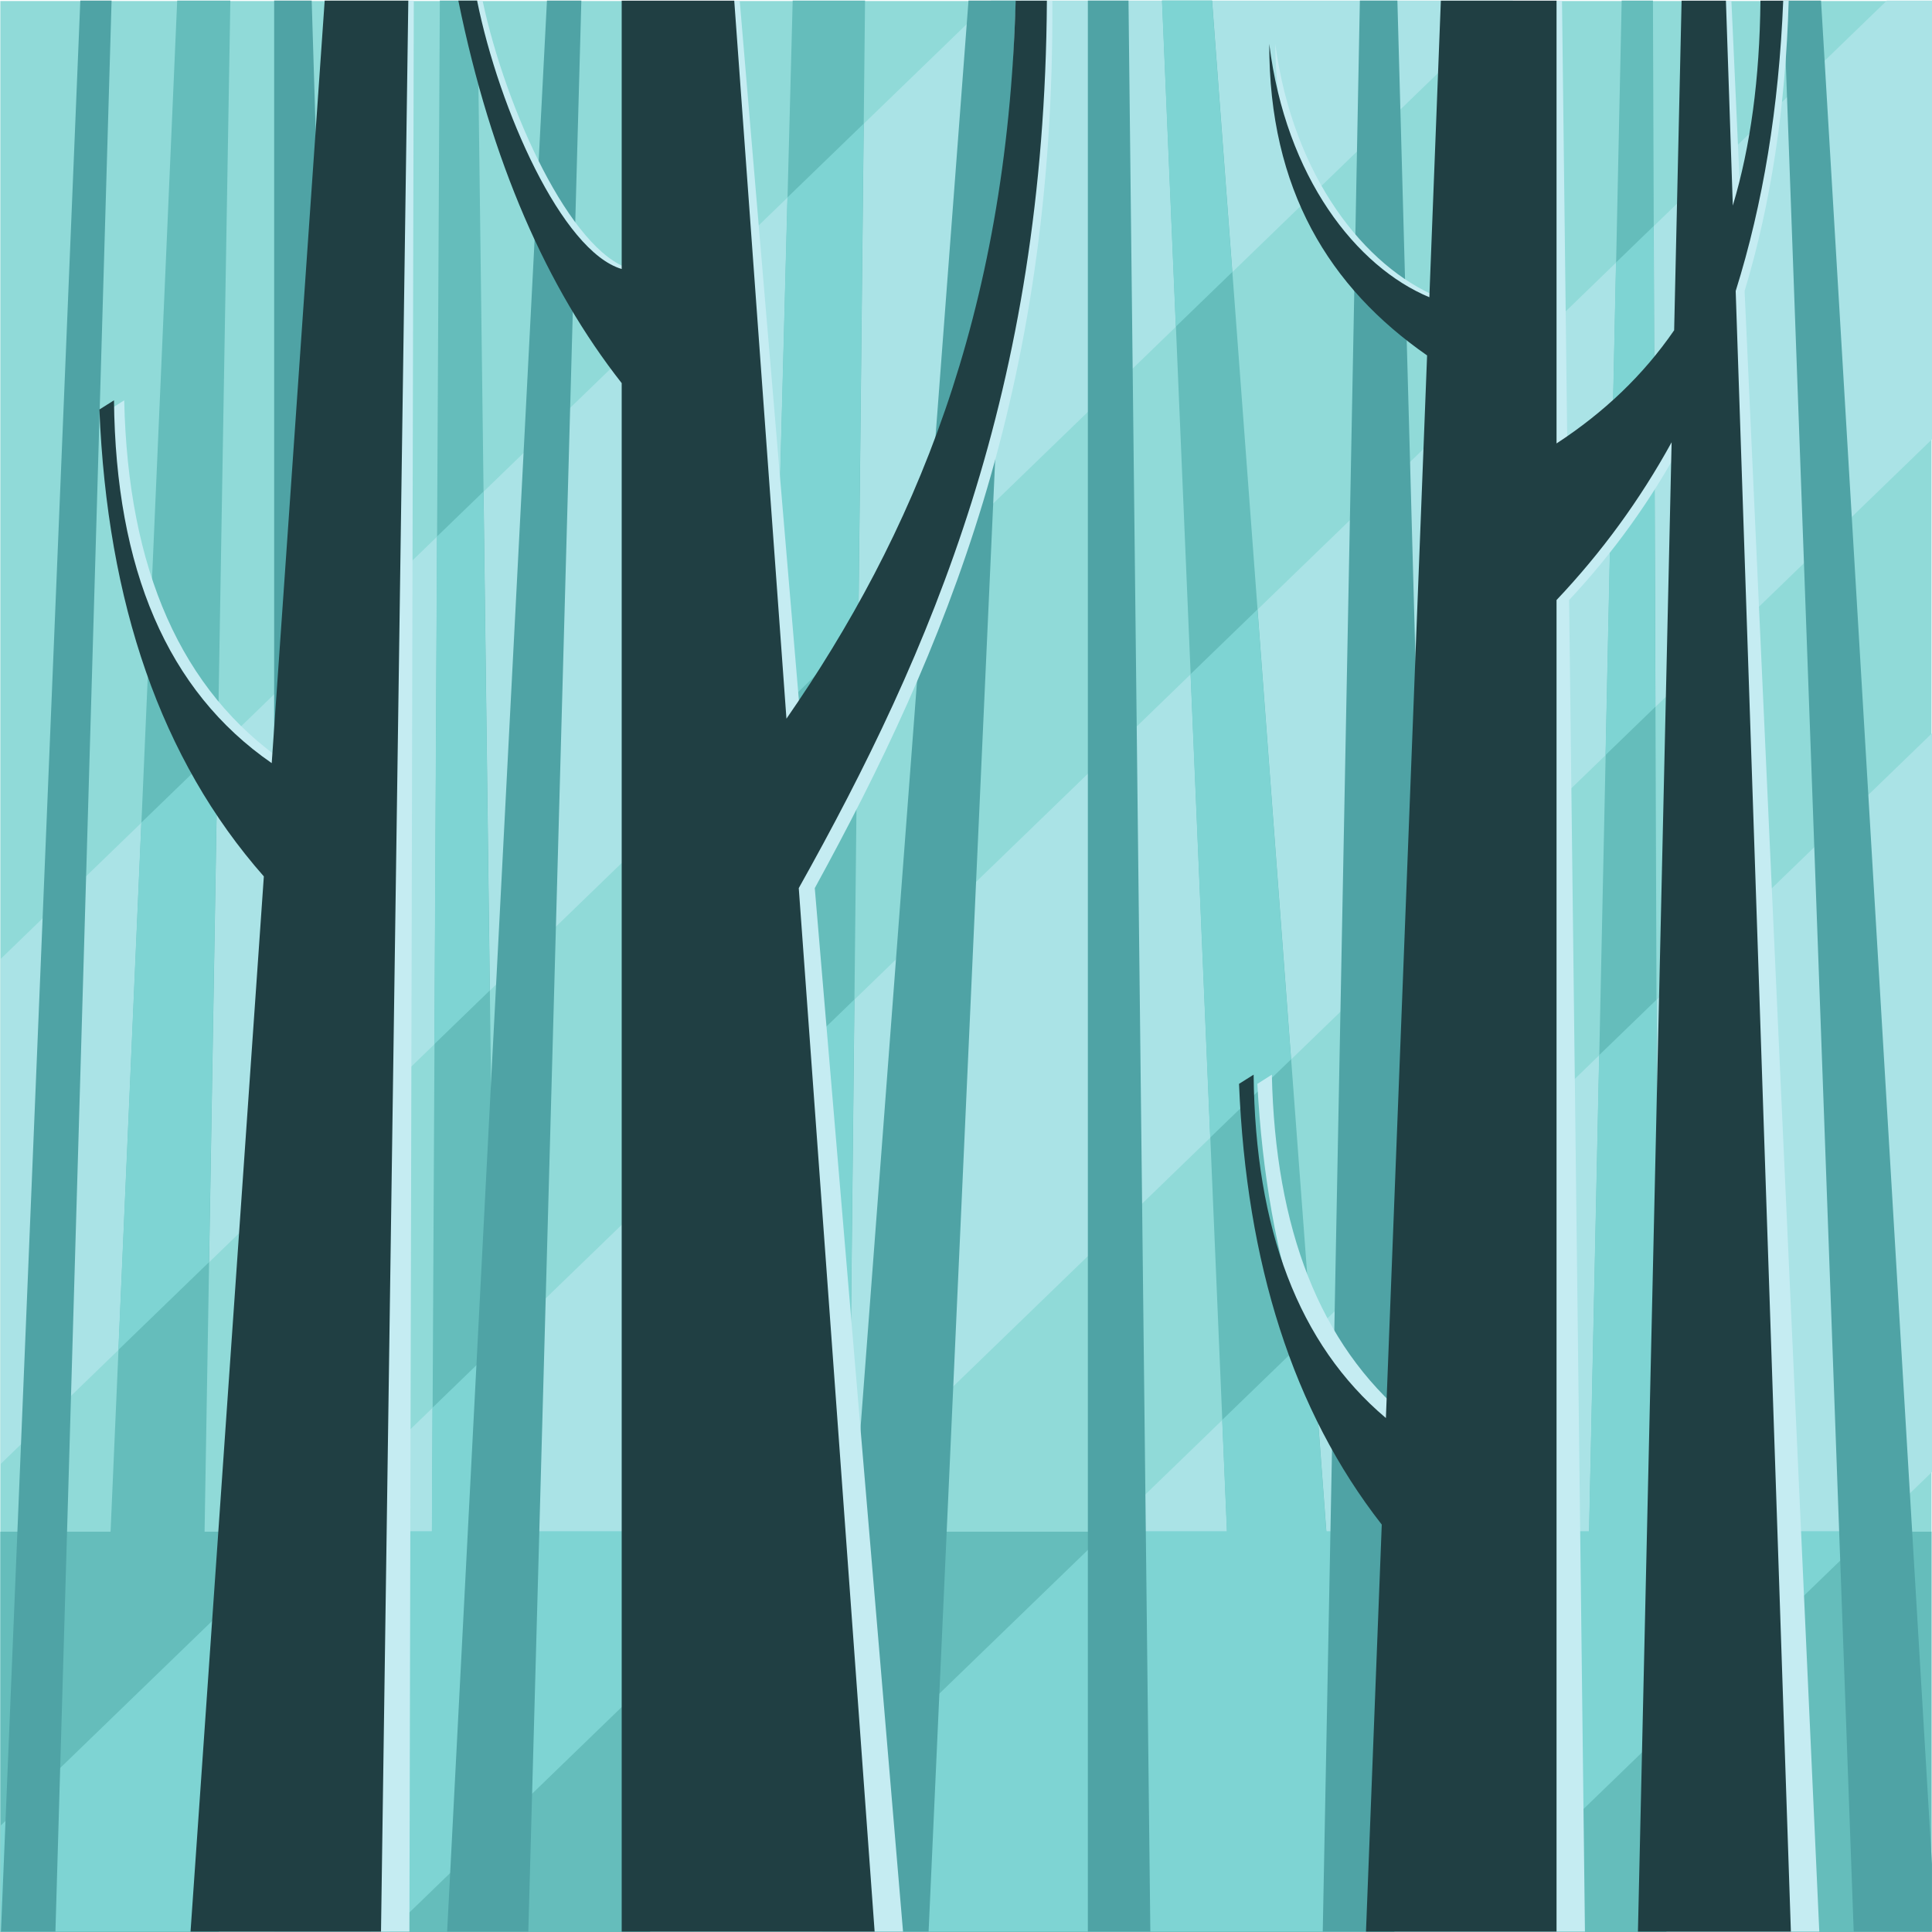 <?xml version="1.0" encoding="UTF-8" standalone="no"?>
<!-- Created with Inkscape (http://www.inkscape.org/) -->

<svg
   version="1.1"
   id="svg1"
   width="880"
   height="880"
   viewBox="0 0 880 880"
   sodipodi:docname="forest-trees.svg"
   inkscape:version="1.3.2 (091e20e, 2023-11-25, custom)"
   xmlns:inkscape="http://www.inkscape.org/namespaces/inkscape"
   xmlns:sodipodi="http://sodipodi.sourceforge.net/DTD/sodipodi-0.dtd"
   xmlns="http://www.w3.org/2000/svg"
   xmlns:svg="http://www.w3.org/2000/svg">
  <defs
     id="defs1">
    <clipPath
       clipPathUnits="userSpaceOnUse"
       id="clipPath9">
      <path
         d="M 0,660 H 660 V 0 H 0 Z"
         transform="translate(-215.798,-529.117)"
         id="path9" />
    </clipPath>
    <clipPath
       clipPathUnits="userSpaceOnUse"
       id="clipPath11">
      <path
         d="M 0,660 H 660 V 0 H 0 Z"
         transform="translate(-212.378,-529.117)"
         id="path11" />
    </clipPath>
  </defs>
  <sodipodi:namedview
     id="namedview1"
     pagecolor="#ffffff"
     bordercolor="#000000"
     borderopacity="0.25"
     inkscape:showpageshadow="2"
     inkscape:pageopacity="0.0"
     inkscape:pagecheckerboard="0"
     inkscape:deskcolor="#d1d1d1"
     inkscape:zoom="0.67272727"
     inkscape:cx="439.25676"
     inkscape:cy="440"
     inkscape:window-width="1440"
     inkscape:window-height="830"
     inkscape:window-x="-6"
     inkscape:window-y="-6"
     inkscape:window-maximized="1"
     inkscape:current-layer="g1">
    <inkscape:page
       x="0"
       y="0"
       inkscape:label="1"
       id="page1"
       width="880"
       height="880"
       margin="0 0 0.251 0.154"
       bleed="0" />
  </sodipodi:namedview>
  <g
     id="g1"
     inkscape:groupmode="layer"
     inkscape:label="1">
    <g
       id="group-MC0">
      <path
         id="path2"
         d="M 0.115,0 H 660 V 659.812 H 0.115 Z"
         style="fill:#90dad8;fill-opacity:1;fill-rule:nonzero;stroke:none"
         transform="matrix(1.333,0,0,-1.333,0,880)" />
      <path
         id="path3"
         d="m 0,0 -644.468,-623.626 v -36.186 h 132.955 L 15.416,-149.923 V 0 Z M -306.095,0 -644.468,-327.429 V -499.995 L -127.761,0 Z m -101.612,-659.812 h 260.847 l 162.276,157.028 v 252.413 z"
         style="fill:#aae3e6;fill-opacity:1;fill-rule:nonzero;stroke:none"
         transform="matrix(1.333,0,0,-1.333,859.445,0.251)" />
      <path
         id="path4"
         d="M 0.115,0 H 660 V 136.784 H 0.115 Z"
         style="fill:#65bdbb;fill-opacity:1;fill-rule:nonzero;stroke:none"
         transform="matrix(1.333,0,0,-1.333,0,880)" />
      <path
         id="path5"
         d="M 0,0 -11.753,-552.964 12.818,-597.835 10.682,0 Z m -157.048,0 23.502,-554.034 38.462,-47.006 L -139.955,0 Z m -126.218,0 -14.806,-565.784 33.119,-38.462 L -258.542,0 Z m -120.573,0 -3.204,-624.544 23.504,28.846 v 4.272 L -391.018,0 Z m -89.741,0 -23.504,-540.146 32.051,-30.98 L -475.418,0 Z"
         style="fill:#65bdbb;fill-opacity:1;fill-rule:nonzero;stroke:none"
         transform="matrix(1.333,0,0,-1.333,738.654,0.251)" />
      <path
         id="path6"
         d="M 0,0 4.726,-111.428 24.017,-92.761 17.093,0 Z m -127.977,-67.274 -4.634,-177.051 28.82,27.89 1.851,174.355 z m 283.123,-22.231 -3.578,-168.302 17.025,16.475 -0.587,164.272 z m -402.876,-93.649 -0.89,-173.427 18.927,18.314 -2.155,170.481 z m 257.495,-47.03 6.716,-158.341 27.622,26.729 -11.477,153.734 z m -358.519,-50.728 -7.84,-180.152 30.967,29.965 2.954,175.424 z m 212.824,-90.255 -3.974,-151.859 h -87.452 l -0.792,62.625 -21.11,-20.426 -0.216,-42.199 h -43.392 l -34.878,-33.749 -7.539,-7.296 -61.544,-59.555 v -36.186 h 132.955 l 123.516,119.523 33.474,32.39 1.766,166.551 z m 285.317,10.802 -3.456,-162.661 H 56.138 l -5.042,67.548 -30.521,-29.535 1.613,-38.013 H -18.71 l -141.356,-136.786 h 260.847 l 67.341,65.165 1.729,1.672 72.286,69.949 H 169.6 l -0.648,181.59 z"
         style="fill:#7ed4d3;fill-opacity:1;fill-rule:nonzero;stroke:none"
         transform="matrix(1.333,0,0,-1.333,529.256,0.251)" />
      <path
         id="path7"
         d="m 0,0 23.983,-659.812 h 26.743 v 23.047 L 12.821,0 Z m -144.759,0 -12.683,-659.812 h 43.622 L -131.938,0 Z m -92.946,0 v -659.812 h 21.349 L -223.816,0 Z m -40.78,0 -49.914,-659.812 h 36.276 L -262.279,0 Z m -144.045,0 -34.108,-659.812 h 27.739 L -410.779,0 Z m -93.215,0 v -654.458 -5.354 h 33.072 L -502.924,0 Z m -66.237,0 -27.114,-659.812 h 18.611 L -571.298,0 Z"
         style="fill:#4fa3a5;fill-opacity:1;fill-rule:nonzero;stroke:none"
         transform="matrix(1.333,0,0,-1.333,812.365,0.251)" />
      <path
         id="path8"
         d="m 0,0 c -25.911,32.495 -45.432,75.408 -57.369,130.695 h 6.41 C -42.99,93.427 -20.924,45.059 -0.463,38.996 l -1.09,91.699 H 36.908 L 57.661,-114.66 c 42.4,62.317 73.714,137.136 75.403,245.355 h 10.674 C 144.517,-2.523 106.972,-91.504 62.558,-172.553 L 92.845,-530.654 H 6.304 Z m -120.275,-168.553 c -35.7,39.983 -54.617,93.522 -58.083,159.54 1.649,1.046 3.298,2.092 4.948,3.138 1.262,-57.551 19.303,-99.266 55.364,-123.971 l 15.006,260.541 h 28.578 l -1.497,-661.349 h -65.169 z M 278.354,130.695 275.63,29.351 c -24.998,10.375 -49.528,40.882 -55.734,86.565 0.496,-49.817 21.506,-83.211 55.2,-106.45 l -9.764,-363.093 c -30.223,25.243 -45.438,64.65 -46.592,117.329 -1.648,-1.045 -3.299,-2.092 -4.949,-3.138 3.217,-61.216 19.715,-111.703 50.563,-150.6 l -3.783,-140.618 h 65.171 l -5.424,456.535 c 15.196,16.265 28.089,34.2 38.683,53.913 l -5.48,-510.448 H 405.87 L 380.279,31.477 c 8.989,29.767 14.017,62.752 15.066,99.218 h -7.782 c 0.049,-26.667 -2.796,-49.854 -8.611,-70.026 l -3.188,70.026 H 360.621 L 359.411,18.063 C 349.082,2.792 335.863,-9.957 319.682,-20.611 l -1.798,151.306 z"
         style="fill:#c5ecf2;fill-opacity:1;fill-rule:evenodd;stroke:none"
         transform="matrix(1.333,0,0,-1.333,287.731,174.51)"
         clip-path="url(#clipPath9)" />
      <path
         id="path10"
         d="m 0,0 c -25.524,32.495 -44.536,75.408 -55.816,130.695 h 6.41 C -41.88,93.427 -20.39,45.059 0,38.996 v 91.699 H 38.46 L 56.298,-114.66 C 99.44,-52.343 131.64,22.476 134.617,130.695 H 145.29 C 144.487,-2.523 105.886,-91.504 60.507,-172.553 L 86.541,-530.654 H 0 Z m -122.277,-168.553 c -35.225,39.983 -53.506,93.522 -56.188,159.54 1.661,1.046 3.323,2.092 4.985,3.138 0.578,-57.551 18.124,-99.266 53.893,-123.971 l 18.1,260.541 h 28.577 l -9.353,-661.349 h -65.17 z M 279.909,130.695 275.978,29.351 C 251.104,39.726 226.936,70.233 221.274,115.916 221.177,66.099 241.79,32.705 275.208,9.466 L 261.13,-353.627 c -29.922,25.243 -44.669,64.65 -45.198,117.329 -1.662,-1.045 -3.322,-2.092 -4.985,-3.138 2.488,-61.216 18.386,-111.703 48.771,-150.6 l -5.451,-140.618 h 65.171 v 456.535 c 15.389,16.265 28.496,34.2 39.323,53.913 l -11.544,-510.448 h 52.349 L 380.654,31.477 c 9.343,29.767 14.761,62.752 16.242,99.218 h -7.781 c -0.266,-26.667 -3.387,-49.854 -9.444,-70.026 l -2.356,70.026 H 362.173 L 359.626,18.063 C 349.117,2.792 335.747,-9.957 319.438,-20.611 v 151.306 z"
         style="fill:#203f43;fill-opacity:1;fill-rule:evenodd;stroke:none"
         transform="matrix(1.333,0,0,-1.333,283.171,174.51)"
         clip-path="url(#clipPath11)" />
    </g>
  </g>
</svg>
